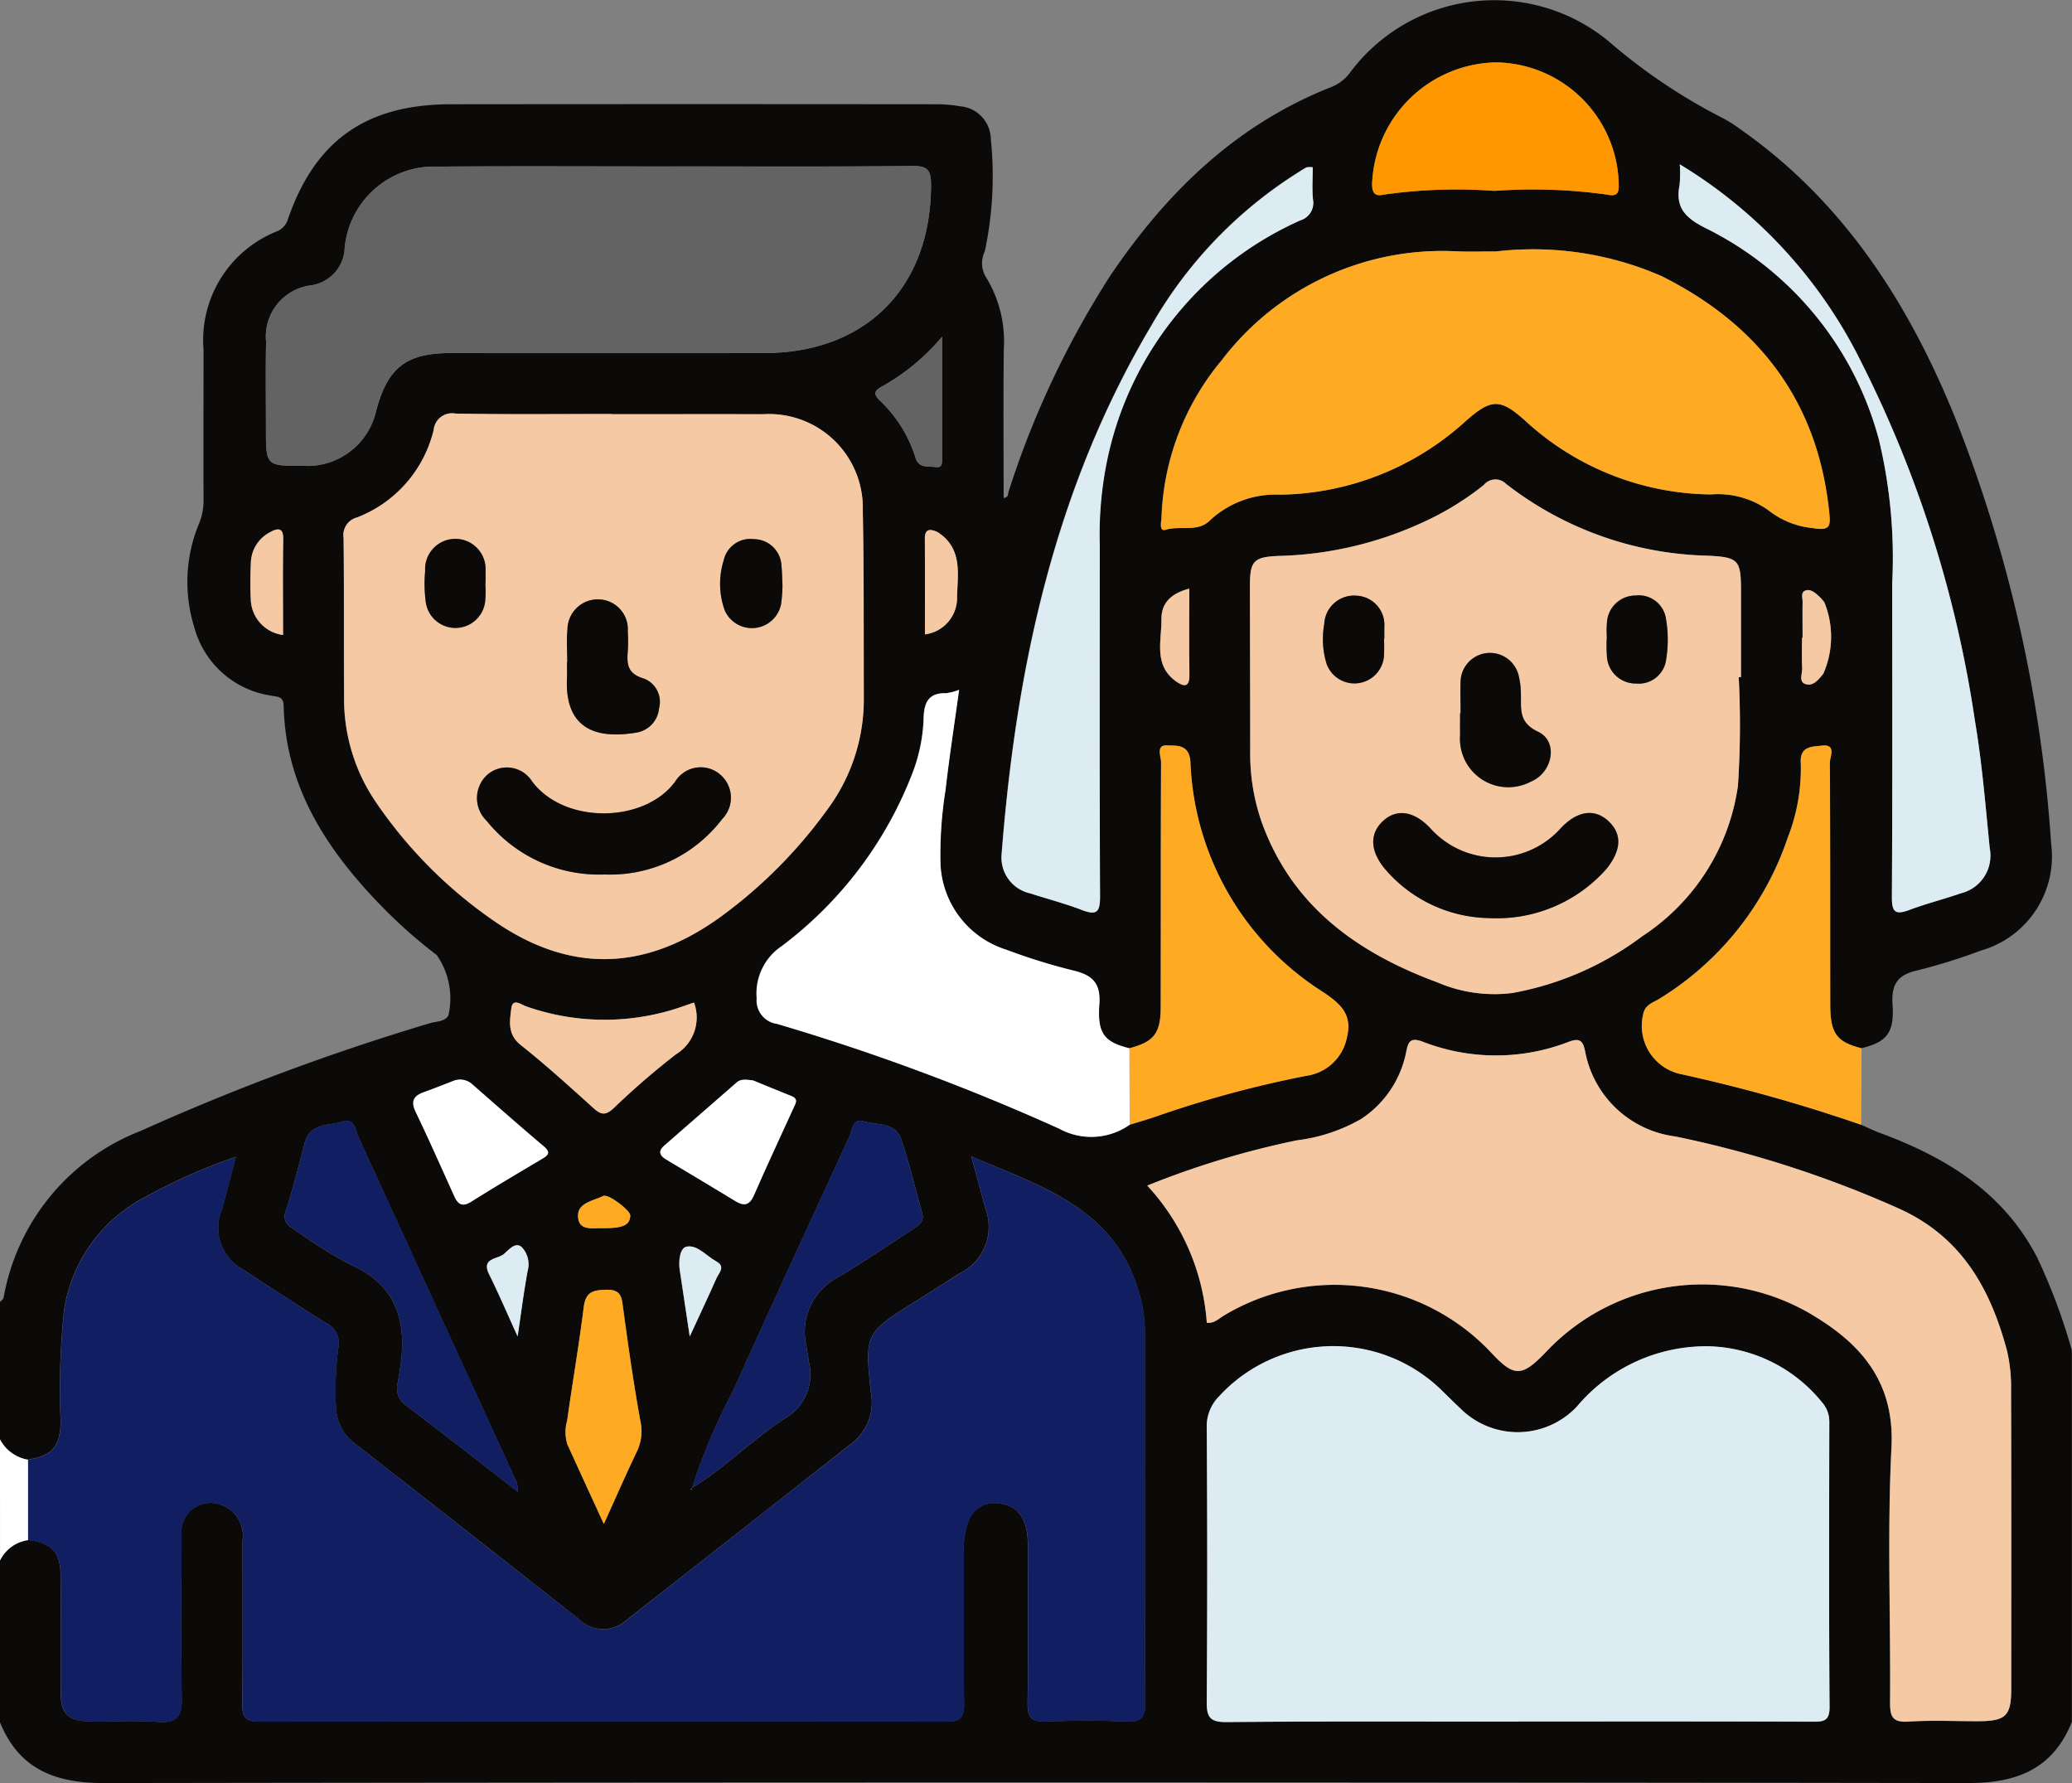 <svg xmlns="http://www.w3.org/2000/svg" width="100" height="86.048" viewBox="0 0 100 86.048">
  <rect x="0" y="0" width="100" height="86.048" fill="#808080" stroke="none"/>
  <g id="Grupo_85681" data-name="Grupo 85681" transform="translate(-218.975 -595.535)">
    <path id="Trazado_149444" data-name="Trazado 149444" d="M219.035,693.01v-6.627c.059-.069.158-.13.173-.208a10.607,10.607,0,0,1,6.613-8.049,112.051,112.051,0,0,1,13.986-5.206c.295-.085.672-.061.865-.353a3.661,3.661,0,0,0-.558-2.928,24.18,24.18,0,0,1-2.832-2.533c-2.547-2.663-4.468-5.643-4.556-9.482-.011-.493-.29-.436-.617-.507a4.518,4.518,0,0,1-3.7-3.307,7.325,7.325,0,0,1,.213-4.946,2.943,2.943,0,0,0,.236-1.223c-.007-2.4,0-4.807,0-7.211a5.653,5.653,0,0,1,3.548-5.718.924.924,0,0,0,.537-.619c1.316-3.779,3.78-5.506,7.853-5.511q11.717-.012,23.434,0a6.79,6.79,0,0,1,1.161.1,1.613,1.613,0,0,1,1.464,1.581,17.424,17.424,0,0,1-.292,5.421,1.286,1.286,0,0,0,.033,1.2,5.94,5.94,0,0,1,.885,3.518c-.028,2.389-.008,4.779-.008,7.177.263-.026.2-.2.238-.3a43.954,43.954,0,0,1,4.9-10.409c2.721-4.035,6.091-7.323,10.714-9.135a2.08,2.08,0,0,0,.891-.714,8.68,8.68,0,0,1,12.452-1.481,27.491,27.491,0,0,0,5.561,3.735,7.208,7.208,0,0,1,.817.526c4.931,3.461,8.045,8.29,10.283,13.745a68.065,68.065,0,0,1,4.7,20.726,4.725,4.725,0,0,1-3.391,5.15,28.342,28.342,0,0,1-3.053.953c-.972.215-1.279.674-1.211,1.666.094,1.363-.3,1.8-1.5,2.091-1.2-.309-1.509-.716-1.512-2.1-.007-3.893.006-7.787-.021-11.681,0-.279.34-.913-.393-.822-.448.056-1.066.009-1.007.843a9.125,9.125,0,0,1-.633,3.61,14.576,14.576,0,0,1-6.175,7.752c-.307.194-.713.284-.8.766a2.379,2.379,0,0,0,1.747,2.862,76.922,76.922,0,0,1,8.774,2.461c.289.128.573.273.869.382,3.208,1.183,6,2.86,7.64,6.047a28.356,28.356,0,0,1,1.665,4.463v17.933c-.914,2.254-2.628,2.948-4.995,2.945q-45.005-.067-90.01,0c-2.367,0-4.081-.691-4.995-2.945v-7.8a1.781,1.781,0,0,1,1.355-.986c1.133.136,1.566.582,1.572,1.677.011,1.884,0,3.768.006,5.652,0,1.051.343,1.406,1.39,1.426,1.106.021,2.218-.055,3.318.024.941.068,1.151-.305,1.135-1.173-.048-2.6-.031-5.2-.008-7.8a1.408,1.408,0,0,1,1.837-1.525,1.571,1.571,0,0,1,1.106,1.74c0,2.631.014,5.262-.013,7.893-.006.615.146.855.81.854q16.6-.026,33.2,0c.65,0,.832-.219.825-.849-.03-2.436-.006-4.872-.017-7.308a4.136,4.136,0,0,1,.2-1.436,1.329,1.329,0,0,1,1.524-.934c.883.087,1.363.74,1.369,1.921.012,2.566.023,5.132-.009,7.7-.008.66.16.925.867.9,1.3-.051,2.605-.059,3.9,0,.767.036.913-.256.91-.955-.026-5.944-.019-11.889-.016-17.833a7.087,7.087,0,0,0-.4-2.281c-1.272-3.781-4.675-4.787-7.979-6.2.258.95.477,1.723.675,2.5a2.492,2.492,0,0,1-1.247,3.148c-.686.435-1.367.878-2.056,1.308-2.5,1.562-2.525,1.563-2.215,4.458a2.483,2.483,0,0,1-.909,2.415q-5.437,4.276-10.883,8.539a1.666,1.666,0,0,1-2.3-.038q-5.318-4.191-10.657-8.354a2.346,2.346,0,0,1-1.067-1.775,16.493,16.493,0,0,1,.1-2.914,1.082,1.082,0,0,0-.6-1.258q-1.981-1.245-3.93-2.539a2.287,2.287,0,0,1-1.081-2.923c.222-.8.427-1.6.678-2.547a27.537,27.537,0,0,0-4.394,1.947,7.4,7.4,0,0,0-3.893,5.414,35.9,35.9,0,0,0-.169,5.441c-.04,1.187-.38,1.6-1.578,1.809A1.877,1.877,0,0,1,219.035,693.01Zm33.4,2.339c1.612-.974,2.924-2.357,4.5-3.361a2.452,2.452,0,0,0,1.141-2.716c-.033-.256-.086-.51-.122-.766a2.968,2.968,0,0,1,1.488-3.3c1.233-.719,2.407-1.536,3.607-2.311.3-.2.62-.374.488-.834-.338-1.182-.614-2.383-1.012-3.544-.282-.824-1.187-.664-1.826-.859-.512-.155-.532.437-.684.768-1.878,4.094-3.775,8.181-5.62,12.29a28.344,28.344,0,0,0-1.957,4.633l-.1.087c.022,0,.053,0,.063-.009A.264.264,0,0,0,252.433,695.349Zm-8.4.191.061.036-.068-.028a1.352,1.352,0,0,0-.187-.742q-3.741-8.173-7.489-16.342c-.154-.333-.194-.986-.784-.789-.654.218-1.566.051-1.822,1.017-.289,1.094-.566,2.192-.908,3.269a.623.623,0,0,0,.326.863,22.973,22.973,0,0,0,2.709,1.714c2.29.988,2.813,2.749,2.479,4.983-.038.256-.074.512-.125.766a1,1,0,0,0,.422,1.095C240.456,692.754,242.243,694.151,244.037,695.539Zm29.507-21.405c-1.2-.3-1.564-.693-1.459-2.105.076-1.03-.317-1.423-1.245-1.646a28.634,28.634,0,0,1-3.239-1.006,4.538,4.538,0,0,1-3.182-4.135,19.626,19.626,0,0,1,.245-3.584c.182-1.6.429-3.19.654-4.823a2.669,2.669,0,0,1-.633.164c-.929-.021-1.069.56-1.081,1.3a8.112,8.112,0,0,1-.5,2.463,18.956,18.956,0,0,1-6.347,8.442,2.748,2.748,0,0,0-1.207,2.512,1.142,1.142,0,0,0,.98,1.238,106,106,0,0,1,13.619,5.057,3.223,3.223,0,0,0,3.4-.189c.43-.136.865-.26,1.291-.41a52.431,52.431,0,0,1,7.22-1.954,2.324,2.324,0,0,0,1.979-1.88c.26-1.087-.309-1.59-1.134-2.149a13.767,13.767,0,0,1-6.424-11.1c-.049-.9-.675-.791-1.114-.815-.566-.032-.3.532-.3.816-.02,3.931-.009,7.862-.017,11.793C275.057,673.411,274.727,673.826,273.544,674.134Zm18.736,32.494v0c4.748,0,9.5-.006,14.244.008.521,0,.816-.02.811-.7-.033-4.576-.02-9.152-.012-13.729a1.414,1.414,0,0,0-.348-.976,7.275,7.275,0,0,0-5.4-2.706,8.147,8.147,0,0,0-6.428,2.9,3.918,3.918,0,0,1-5.669.059c-.308-.289-.606-.588-.909-.882a7.487,7.487,0,0,0-10.714.354,2.043,2.043,0,0,0-.579,1.477q.037,6.621,0,13.242c-.006.745.159.988.956.981C282.914,706.607,287.6,706.628,292.28,706.628Zm-43.74-63.089v-.009c-2.506,0-5.013.028-7.519-.019a.89.89,0,0,0-1.057.788,6.042,6.042,0,0,1-3.7,4.224.878.878,0,0,0-.648.989c.029,2.566.007,5.133.024,7.7a8.831,8.831,0,0,0,1.476,4.96,21.937,21.937,0,0,0,5.72,5.794c3.629,2.53,7.23,2.482,10.856-.086a23.142,23.142,0,0,0,5.23-5.208,8.918,8.918,0,0,0,1.8-5.438c-.009-3.021.009-6.043-.049-9.063a4.525,4.525,0,0,0-4.812-4.629C253.423,643.532,250.982,643.539,248.541,643.539Zm28.737,43.845c.367.03.578-.2.823-.348a10.367,10.367,0,0,1,12.92,1.81c1.091,1.161,1.456,1.158,2.6-.025a10.348,10.348,0,0,1,13.1-1.682c2.309,1.427,3.756,3.265,3.6,6.271-.207,4.083-.036,8.184-.067,12.277-.005.688.1.993.888.943,1.134-.074,2.277-.014,3.417-.02,1.276-.007,1.539-.269,1.54-1.539,0-4.808.008-9.616-.008-14.424a7.606,7.606,0,0,0-.2-1.93c-.81-3.015-2.216-5.528-5.3-6.882a52.224,52.224,0,0,0-10.706-3.441,5.081,5.081,0,0,1-4.357-4.139c-.112-.523-.3-.608-.788-.426a9.728,9.728,0,0,1-7.041-.006c-.6-.229-.7,0-.8.5a5.022,5.022,0,0,1-2.169,3.226,8.263,8.263,0,0,1-3.113,1.034,42.038,42.038,0,0,0-7.214,2.182A10.875,10.875,0,0,1,277.278,687.384Zm25.671-31.16h.111q0-2.046,0-4.093c0-1.574-.081-1.706-1.7-1.77a16.457,16.457,0,0,1-9.633-3.458.724.724,0,0,0-1.081.051,13.912,13.912,0,0,1-2.983,1.82,17.591,17.591,0,0,1-6.867,1.6c-1.3.044-1.438.255-1.436,1.528,0,2.631.014,5.263.015,7.894a10.019,10.019,0,0,0,.558,3.437c1.466,4.055,4.616,6.293,8.472,7.718a6.944,6.944,0,0,0,3.615.515,14.765,14.765,0,0,0,6.269-2.737,10.4,10.4,0,0,0,4.622-7.255A44.508,44.508,0,0,0,302.949,656.224Zm-51.394-24.642v0c-3.805,0-7.611-.02-11.417.007a4.329,4.329,0,0,0-4.463,3.905,1.892,1.892,0,0,1-1.662,1.829,2.488,2.488,0,0,0-2.133,2.717c-.028,1.4-.007,2.792-.007,4.188,0,1.809,0,1.809,1.832,1.8a3.4,3.4,0,0,0,3.487-2.656c.548-2.079,1.45-2.784,3.58-2.785q7.562,0,15.125,0c4.948,0,8.067-3.166,8.075-8.112,0-.719-.162-.922-.9-.915C259.231,631.6,255.393,631.582,251.554,631.582Zm39.68,4.1c-.618,0-1.237.021-1.854,0a13.386,13.386,0,0,0-11.391,5.258,12.481,12.481,0,0,0-2.9,7.575c-.008.214-.128.7.2.6.7-.215,1.549.135,2.127-.447a4.648,4.648,0,0,1,3.382-1.246,13.572,13.572,0,0,0,8.944-3.528c1.262-1.124,1.689-1.131,2.919-.022a13.438,13.438,0,0,0,8.936,3.538,4.209,4.209,0,0,1,2.769.755,4.069,4.069,0,0,0,2.157.869c.836.148.853-.109.79-.733-.538-5.332-3.357-9.057-8.089-11.423A15.474,15.474,0,0,0,291.234,635.685Zm-8.843-4.062a1.057,1.057,0,0,0-.3,0,3.348,3.348,0,0,0-.333.2,21.085,21.085,0,0,0-7.156,7.429c-4.676,7.859-6.532,16.536-7.232,25.525a1.766,1.766,0,0,0,1.385,1.881c.829.273,1.679.492,2.492.805.751.29.877.062.873-.681-.031-5.647-.018-11.295-.016-16.942a17.8,17.8,0,0,1,.374-4.152,16.286,16.286,0,0,1,9.3-11.5.884.884,0,0,0,.616-1.027C282.352,632.655,282.391,632.139,282.391,631.623Zm17.715-.142a5.857,5.857,0,0,1-.008.993c-.214,1.09.268,1.584,1.256,2.083a15.963,15.963,0,0,1,8.367,10.218,24.47,24.47,0,0,1,.638,6.945c0,5.034.015,10.068-.014,15.1,0,.718.141.9.839.64.816-.309,1.669-.519,2.494-.806a1.868,1.868,0,0,0,1.389-2.166c-.206-2.064-.372-4.133-.719-6.182a56.671,56.671,0,0,0-5.45-17.216A23.071,23.071,0,0,0,300.106,631.481Zm-8.942,1.28a25.847,25.847,0,0,1,5.443.182c.654.149.55-.315.546-.7a6.008,6.008,0,0,0-5.92-5.681,6.1,6.1,0,0,0-5.976,5.871c0,.441.144.605.561.51A24.772,24.772,0,0,1,291.164,632.762Zm-42.986,64.329c.578-1.273,1.057-2.369,1.575-3.446a2.251,2.251,0,0,0,.2-1.483c-.332-1.814-.591-3.643-.838-5.471-.071-.525-.081-.917-.811-.9-.643.014-1,.1-1.09.834-.231,1.83-.547,3.649-.8,5.476a2.012,2.012,0,0,0,.01,1.154C246.977,694.482,247.543,695.708,248.178,697.091Zm4.352-25.16c-.422.14-.812.288-1.213.4a11.391,11.391,0,0,1-6.875-.211c-.259-.088-.665-.428-.729.1-.073.6-.2,1.244.456,1.761,1.217.966,2.369,2.016,3.524,3.057.353.319.578.347.949,0a37.423,37.423,0,0,1,3.013-2.606A2.079,2.079,0,0,0,252.53,671.931Zm-11.563,3.76c-.339.131-.908.361-1.484.569-.5.18-.631.441-.384.954.644,1.339,1.244,2.7,1.857,4.053.177.391.38.55.816.276,1.122-.707,2.266-1.381,3.406-2.058.3-.181.463-.309.095-.62-1.162-.98-2.3-1.988-3.445-2.988A.871.871,0,0,0,240.967,675.691Zm14.42,0c-.428-.064-.621-.049-.779.089q-1.756,1.527-3.509,3.059c-.317.276-.22.486.1.674,1.111.662,2.224,1.323,3.328,2,.424.258.686.209.9-.278.621-1.42,1.277-2.824,1.92-4.235.094-.207.232-.415-.1-.549C256.551,676.17,255.866,675.885,255.387,675.69ZM264.5,639.8a10.33,10.33,0,0,1-2.881,2.39c-.365.2-.471.355-.118.692a6.427,6.427,0,0,1,1.718,2.762c.161.516.6.391.961.445s.318-.228.318-.449C264.5,643.776,264.5,641.914,264.5,639.8Zm-.83,14.369a1.771,1.771,0,0,0,1.547-1.833c.038-1.115.258-2.314-.913-3.085a.478.478,0,0,0-.086-.045c-.34-.135-.557-.109-.553.344C263.68,651.063,263.674,652.581,263.674,654.165Zm-30.978.028c0-1.587-.017-3.109.009-4.63.009-.538-.253-.537-.586-.356a1.71,1.71,0,0,0-.974,1.471c-.025.584-.037,1.17-.007,1.753A1.786,1.786,0,0,0,232.7,654.193Zm73.336.129h-.02c0,.485-.019.971.008,1.455.015.267-.179.663.145.778.38.134.652-.216.871-.49a4.414,4.414,0,0,0,.053-3.448,2.011,2.011,0,0,0-.327-.353c-.17-.151-.376-.308-.6-.211s-.12.342-.123.523C306.025,653.158,306.032,653.74,306.032,654.322Zm-29.6-2.366c-.9.231-1.349.719-1.341,1.469.011,1.051-.4,2.238.728,3.022.388.269.63.244.62-.338C276.416,654.756,276.433,653.4,276.433,651.956Zm-32.417,36.09c.181-1.208.3-2.192.485-3.164a1.2,1.2,0,0,0-.293-1.156c-.318-.269-.637.169-.873.355-.3.235-1.081.179-.694.962C243.093,685.957,243.494,686.9,244.016,688.046Zm8.307,0c.514-1.115.913-1.958,1.289-2.811.116-.263.451-.573-.014-.822s-.9-.812-1.432-.705c-.315.063-.39.683-.325,1.118C251.987,685.811,252.136,686.794,252.324,688.047Zm-4.158-5.23c.957,0,1.27-.149,1.289-.613.01-.235-1.056-1.064-1.307-.941-.459.226-1.19.319-1.213.911C246.905,682.989,247.643,682.8,248.166,682.817Z" transform="translate(-0.06 -28.016)" fill="#0b0a09"/>
    <path id="Trazado_149447" data-name="Trazado 149447" d="M219.035,979.053a1.877,1.877,0,0,0,1.357.984q0,1.939,0,3.878a1.781,1.781,0,0,0-1.355.986Z" transform="translate(-0.06 -314.059)" fill="#fff"/>
    <path id="Trazado_149448" data-name="Trazado 149448" d="M225.972,927.706q0-1.939,0-3.878c1.2-.212,1.538-.623,1.578-1.81a35.9,35.9,0,0,1,.169-5.441,7.4,7.4,0,0,1,3.893-5.414,27.543,27.543,0,0,1,4.394-1.947c-.251.945-.456,1.748-.678,2.547a2.287,2.287,0,0,0,1.081,2.923q1.95,1.293,3.93,2.539a1.082,1.082,0,0,1,.6,1.258,16.492,16.492,0,0,0-.1,2.914,2.346,2.346,0,0,0,1.067,1.775q5.334,4.17,10.657,8.354a1.666,1.666,0,0,0,2.3.038q5.44-4.272,10.883-8.539a2.483,2.483,0,0,0,.909-2.416c-.31-2.9-.286-2.9,2.215-4.458.689-.43,1.37-.872,2.056-1.308a2.492,2.492,0,0,0,1.248-3.148c-.2-.778-.418-1.551-.675-2.5,3.3,1.418,6.706,2.424,7.979,6.2a7.089,7.089,0,0,1,.4,2.281c0,5.944-.01,11.889.016,17.833,0,.7-.143.991-.91.955-1.3-.062-2.6-.053-3.9,0-.707.027-.875-.238-.867-.9.031-2.566.021-5.132.009-7.7-.006-1.182-.486-1.834-1.369-1.921a1.33,1.33,0,0,0-1.524.934,4.138,4.138,0,0,0-.2,1.437c.012,2.436-.013,4.873.017,7.308.008.629-.175.849-.825.849q-16.6-.023-33.2,0c-.664,0-.817-.239-.81-.854.028-2.631.008-5.262.013-7.893a1.571,1.571,0,0,0-1.105-1.74,1.408,1.408,0,0,0-1.837,1.525c-.022,2.6-.039,5.2.008,7.8.016.867-.194,1.241-1.135,1.172-1.1-.079-2.212,0-3.318-.024-1.047-.02-1.386-.375-1.39-1.426-.008-1.884.005-3.768-.006-5.652C227.538,928.288,227.1,927.842,225.972,927.706Z" transform="translate(-5.641 -257.85)" fill="#111e61"/>
    <path id="Trazado_149449" data-name="Trazado 149449" d="M532.125,974.133c-4.683,0-9.366-.021-14.049.02-.8.007-.961-.236-.956-.981q.051-6.62,0-13.242a2.043,2.043,0,0,1,.578-1.477,7.487,7.487,0,0,1,10.714-.354c.3.294.6.593.909.882a3.918,3.918,0,0,0,5.669-.059,8.147,8.147,0,0,1,6.428-2.9,7.275,7.275,0,0,1,5.4,2.706,1.414,1.414,0,0,1,.348.976c-.007,4.576-.02,9.152.012,13.729,0,.68-.29.7-.811.7-4.748-.014-9.5-.008-14.244-.008Z" transform="translate(-239.904 -295.521)" fill="#ddebf3"/>
    <path id="Trazado_149450" data-name="Trazado 149450" d="M316.825,725.735c2.441,0,4.882-.007,7.324,0a4.525,4.525,0,0,1,4.812,4.629c.057,3.02.04,6.042.049,9.063a8.918,8.918,0,0,1-1.8,5.438,23.14,23.14,0,0,1-5.23,5.208c-3.626,2.568-7.226,2.616-10.856.086a21.937,21.937,0,0,1-5.72-5.794,8.832,8.832,0,0,1-1.476-4.96c-.017-2.566.005-5.133-.024-7.7a.878.878,0,0,1,.648-.989,6.041,6.041,0,0,0,3.7-4.224.89.89,0,0,1,1.057-.788c2.506.047,5.013.019,7.519.019Zm-.33,22.211a6.8,6.8,0,0,0,5.679-2.678,1.468,1.468,0,0,0-.117-2.164,1.442,1.442,0,0,0-2.133.329c-1.451,2.037-5.354,2.116-6.926.021a1.439,1.439,0,0,0-2.129-.349,1.519,1.519,0,0,0-.068,2.245A6.969,6.969,0,0,0,316.5,747.946Zm-1.8-10.259h-.01c0,.26.01.52,0,.779-.111,2.38,1.312,2.972,3.328,2.636a1.307,1.307,0,0,0,1.117-1.183,1.2,1.2,0,0,0-.749-1.433c-.766-.227-.815-.681-.762-1.3a7.212,7.212,0,0,0,0-.973,1.441,1.441,0,0,0-1.4-1.543,1.467,1.467,0,0,0-1.511,1.462C314.655,736.645,314.7,737.168,314.7,737.687Zm10.387-3.7c-.017-.344-.019-.636-.049-.926a1.343,1.343,0,0,0-1.334-1.3,1.319,1.319,0,0,0-1.457,1.033,3.775,3.775,0,0,0,.047,2.389,1.433,1.433,0,0,0,2.724-.281A7.112,7.112,0,0,0,325.083,733.987Zm-14.341-.089h.011c0-.194.008-.388,0-.582a1.46,1.46,0,1,0-2.913-.012,6.6,6.6,0,0,0,.037,1.547,1.445,1.445,0,0,0,2.859-.082A5.444,5.444,0,0,0,310.743,733.9Z" transform="translate(-68.344 -110.212)" fill="#f5c9a3"/>
    <path id="Trazado_149451" data-name="Trazado 149451" d="M505.3,894.038a10.874,10.874,0,0,0-2.873-6.623,42.033,42.033,0,0,1,7.214-2.182,8.263,8.263,0,0,0,3.113-1.034,5.022,5.022,0,0,0,2.169-3.226c.1-.5.194-.725.8-.5a9.728,9.728,0,0,0,7.041.006c.489-.182.676-.1.788.426a5.081,5.081,0,0,0,4.357,4.139,52.223,52.223,0,0,1,10.706,3.441c3.083,1.354,4.49,3.867,5.3,6.882a7.611,7.611,0,0,1,.2,1.93c.016,4.808.01,9.616.008,14.424,0,1.27-.264,1.532-1.54,1.539-1.139.006-2.282-.054-3.417.02-.784.051-.893-.255-.888-.943.031-4.093-.14-8.194.067-12.277.153-3.005-1.3-4.844-3.6-6.271a10.348,10.348,0,0,0-13.1,1.682c-1.143,1.183-1.508,1.186-2.6.025a10.366,10.366,0,0,0-12.92-1.81C505.876,893.837,505.665,894.068,505.3,894.038Z" transform="translate(-228.08 -234.67)" fill="#f5c9a3"/>
    <path id="Trazado_149452" data-name="Trazado 149452" d="M551.379,751.484a44.5,44.5,0,0,1-.037,5.254,10.4,10.4,0,0,1-4.622,7.255,14.764,14.764,0,0,1-6.269,2.737,6.945,6.945,0,0,1-3.615-.515c-3.856-1.425-7.006-3.664-8.472-7.718a10.019,10.019,0,0,1-.558-3.437c0-2.631-.012-5.262-.015-7.894,0-1.273.137-1.484,1.436-1.528a17.594,17.594,0,0,0,6.866-1.6,13.907,13.907,0,0,0,2.983-1.82.725.725,0,0,1,1.081-.051,16.456,16.456,0,0,0,9.633,3.458c1.619.065,1.7.2,1.7,1.77q0,2.046,0,4.093Zm-12.046,11.627A7.065,7.065,0,0,0,545,760.737c.734-.916.759-1.7.073-2.324-.667-.6-1.5-.471-2.282.364a4.219,4.219,0,0,1-6.284.008c-.785-.832-1.62-.967-2.281-.367s-.648,1.453.094,2.334A6.74,6.74,0,0,0,539.333,763.111Zm-1.376-9.89h-.022c0,.357,0,.714,0,1.071a2.334,2.334,0,0,0,3.423,2.232c1.051-.436,1.34-1.924.348-2.4s-.812-1.129-.837-1.861a3.882,3.882,0,0,0-.109-.861,1.421,1.421,0,0,0-2.8.259C537.939,752.183,537.957,752.7,537.957,753.221Zm-3.7-3.582h.016c0-.193,0-.387,0-.58a1.407,1.407,0,0,0-1.331-1.5,1.435,1.435,0,0,0-1.568,1.373,4.068,4.068,0,0,0,.112,1.913,1.429,1.429,0,0,0,2.766-.331A8.189,8.189,0,0,0,534.261,749.639Zm10.757-.053h-.006a6.951,6.951,0,0,0,.006.873,1.389,1.389,0,0,0,1.413,1.335,1.329,1.329,0,0,0,1.448-1.173,5.879,5.879,0,0,0-.008-1.93,1.321,1.321,0,0,0-1.469-1.142,1.38,1.38,0,0,0-1.378,1.263A4.718,4.718,0,0,0,545.017,749.587Z" transform="translate(-248.49 -123.276)" fill="#f5c9a3"/>
    <path id="Trazado_149453" data-name="Trazado 149453" d="M304.393,664.578c3.838,0,7.676.022,11.514-.019.741-.008.9.2.9.915-.008,4.946-3.127,8.107-8.075,8.112q-7.563.008-15.125,0c-2.13,0-3.031.706-3.58,2.785a3.4,3.4,0,0,1-3.487,2.656c-1.832.007-1.832.007-1.832-1.8,0-1.4-.021-2.792.007-4.187a2.488,2.488,0,0,1,2.133-2.717,1.892,1.892,0,0,0,1.662-1.829,4.329,4.329,0,0,1,4.463-3.905c3.805-.027,7.611-.008,11.417-.008Z" transform="translate(-52.898 -61.011)" fill="#636363"/>
    <path id="Trazado_149454" data-name="Trazado 149454" d="M521.974,685.424a15.475,15.475,0,0,1,8,1.191c4.732,2.366,7.551,6.091,8.089,11.423.063.624.046.881-.79.733a4.07,4.07,0,0,1-2.157-.869,4.209,4.209,0,0,0-2.769-.755,13.438,13.438,0,0,1-8.937-3.538c-1.23-1.109-1.657-1.1-2.919.022a13.571,13.571,0,0,1-8.944,3.528,4.649,4.649,0,0,0-3.382,1.246c-.578.583-1.422.232-2.127.447-.332.1-.213-.385-.2-.6a12.481,12.481,0,0,1,2.9-7.575,13.386,13.386,0,0,1,11.391-5.258C520.737,685.445,521.355,685.424,521.974,685.424Z" transform="translate(-230.799 -77.754)" fill="#feab23"/>
    <path id="Trazado_149455" data-name="Trazado 149455" d="M423.923,814.9a3.223,3.223,0,0,1-3.4.189,106.008,106.008,0,0,0-13.619-5.057,1.141,1.141,0,0,1-.98-1.238,2.747,2.747,0,0,1,1.207-2.512,18.956,18.956,0,0,0,6.347-8.442,8.114,8.114,0,0,0,.5-2.463c.012-.745.152-1.326,1.081-1.3a2.666,2.666,0,0,0,.633-.164c-.225,1.633-.472,3.224-.654,4.823a19.63,19.63,0,0,0-.245,3.584,4.538,4.538,0,0,0,3.182,4.135,28.6,28.6,0,0,0,3.239,1.005c.928.222,1.321.615,1.245,1.646-.1,1.413.26,1.807,1.459,2.106Q423.916,813.053,423.923,814.9Z" transform="translate(-150.426 -165.088)" fill="#fff"/>
    <path id="Trazado_149456" data-name="Trazado 149456" d="M481.422,664.835c0,.516-.038,1.031.011,1.538a.884.884,0,0,1-.616,1.027,16.285,16.285,0,0,0-9.3,11.5,17.8,17.8,0,0,0-.374,4.152c0,5.647-.015,11.295.016,16.942,0,.744-.122.971-.873.682-.813-.313-1.663-.532-2.492-.8a1.766,1.766,0,0,1-1.385-1.881c.7-8.989,2.557-17.667,7.232-25.525a21.086,21.086,0,0,1,7.155-7.429,3.355,3.355,0,0,1,.333-.2A1.053,1.053,0,0,1,481.422,664.835Z" transform="translate(-199.09 -61.227)" fill="#ddebf3"/>
    <path id="Trazado_149457" data-name="Trazado 149457" d="M633.728,664.14a23.07,23.07,0,0,1,8.79,9.611,56.672,56.672,0,0,1,5.45,17.216c.347,2.049.513,4.117.719,6.182a1.868,1.868,0,0,1-1.389,2.166c-.825.287-1.678.5-2.494.806-.7.264-.843.077-.839-.64.03-5.034.018-10.068.014-15.1a24.467,24.467,0,0,0-.638-6.945,15.963,15.963,0,0,0-8.367-10.218c-.988-.5-1.47-.993-1.256-2.083A5.856,5.856,0,0,0,633.728,664.14Z" transform="translate(-333.682 -60.674)" fill="#ddebf3"/>
    <path id="Trazado_149458" data-name="Trazado 149458" d="M498.033,825.958q-.006-1.847-.013-3.694c1.183-.308,1.513-.724,1.516-2,.008-3.931,0-7.862.017-11.793,0-.284-.268-.848.3-.816.439.025,1.065-.084,1.114.815a13.766,13.766,0,0,0,6.424,11.1c.826.559,1.394,1.062,1.134,2.149a2.324,2.324,0,0,1-1.979,1.88,52.416,52.416,0,0,0-7.22,1.954C498.9,825.7,498.463,825.822,498.033,825.958Z" transform="translate(-224.536 -176.145)" fill="#feab23"/>
    <path id="Trazado_149459" data-name="Trazado 149459" d="M635.284,822.294q-.008,1.845-.015,3.689a76.947,76.947,0,0,0-8.774-2.461,2.379,2.379,0,0,1-1.747-2.862c.084-.483.49-.572.8-.766a14.576,14.576,0,0,0,6.175-7.752,9.127,9.127,0,0,0,.633-3.61c-.059-.833.559-.787,1.007-.843.733-.092.391.543.393.822.028,3.893.014,7.787.021,11.681C633.775,821.578,634.081,821.984,635.284,822.294Z" transform="translate(-326.467 -176.169)" fill="#feab23"/>
    <path id="Trazado_149460" data-name="Trazado 149460" d="M563.875,645.163a24.74,24.74,0,0,0-5.346.181c-.417.095-.557-.069-.561-.51a6.1,6.1,0,0,1,5.976-5.871,6.008,6.008,0,0,1,5.92,5.681c0,.386.109.849-.546.7A25.806,25.806,0,0,0,563.875,645.163Z" transform="translate(-272.771 -40.416)" fill="#ff9800"/>
    <path id="Trazado_149461" data-name="Trazado 149461" d="M300.644,918.276c-1.794-1.388-3.581-2.785-5.386-4.159a1,1,0,0,1-.422-1.095c.051-.253.086-.51.125-.766.334-2.234-.188-3.995-2.479-4.983a22.964,22.964,0,0,1-2.709-1.715.623.623,0,0,1-.326-.863c.342-1.078.619-2.176.908-3.269.255-.966,1.168-.8,1.822-1.017.59-.2.63.456.784.789q3.763,8.163,7.489,16.342a1.351,1.351,0,0,1,.187.742Z" transform="translate(-56.667 -250.753)" fill="#111e61"/>
    <path id="Trazado_149462" data-name="Trazado 149462" d="M389.972,918.071a28.358,28.358,0,0,1,1.957-4.633c1.845-4.109,3.742-8.2,5.62-12.29.152-.331.172-.923.684-.768.639.194,1.543.035,1.826.858.4,1.161.674,2.363,1.012,3.544.132.461-.185.639-.488.834-1.2.775-2.374,1.593-3.607,2.311a2.968,2.968,0,0,0-1.488,3.3c.036.256.089.51.122.766a2.452,2.452,0,0,1-1.141,2.716c-1.575,1-2.886,2.387-4.5,3.361Z" transform="translate(-137.598 -250.738)" fill="#111e61"/>
    <path id="Trazado_149463" data-name="Trazado 149463" d="M360.559,953.393c-.635-1.382-1.2-2.609-1.761-3.838a2.013,2.013,0,0,1-.01-1.154c.257-1.827.573-3.646.8-5.476.092-.729.447-.82,1.09-.833.731-.016.74.376.811.9.248,1.828.506,3.657.838,5.471a2.251,2.251,0,0,1-.2,1.483C361.616,951.024,361.138,952.121,360.559,953.393Z" transform="translate(-112.441 -284.318)" fill="#feab23"/>
    <path id="Trazado_149464" data-name="Trazado 149464" d="M353.916,871.167a2.078,2.078,0,0,1-.876,2.5,37.429,37.429,0,0,0-3.013,2.606c-.371.343-.6.315-.949,0-1.155-1.042-2.306-2.092-3.524-3.057-.651-.516-.529-1.156-.456-1.761.064-.528.47-.188.729-.1a11.393,11.393,0,0,0,6.875.211C353.1,871.455,353.494,871.307,353.916,871.167Z" transform="translate(-101.446 -227.252)" fill="#f5c9a3"/>
    <path id="Trazado_149465" data-name="Trazado 149465" d="M323.1,890.292a.872.872,0,0,1,.86.186c1.145,1,2.283,2.009,3.445,2.988.368.311.21.439-.095.62-1.141.677-2.284,1.351-3.407,2.058-.436.274-.639.115-.816-.276-.613-1.354-1.213-2.714-1.857-4.054-.246-.512-.113-.774.384-.953C322.19,890.652,322.758,890.423,323.1,890.292Z" transform="translate(-82.19 -242.617)" fill="#fff"/>
    <path id="Trazado_149466" data-name="Trazado 149466" d="M386.628,890.256c.479.2,1.164.48,1.853.756.334.134.2.342.1.549-.642,1.41-1.3,2.815-1.92,4.235-.213.487-.476.536-.9.278-1.1-.674-2.217-1.334-3.328-2-.317-.189-.413-.4-.1-.675q1.755-1.529,3.509-3.059C386.007,890.207,386.2,890.192,386.628,890.256Z" transform="translate(-131.301 -242.582)" fill="#fff"/>
    <path id="Trazado_149467" data-name="Trazado 149467" d="M438.509,706.7c0,2.119,0,3.98,0,5.841,0,.22.042.5-.318.449s-.8.071-.962-.444a6.425,6.425,0,0,0-1.718-2.762c-.353-.338-.247-.5.118-.692A10.331,10.331,0,0,0,438.509,706.7Z" transform="translate(-174.065 -94.915)" fill="#636363"/>
    <path id="Trazado_149468" data-name="Trazado 149468" d="M447.487,759.5c0-1.584.006-3.1,0-4.62,0-.453.214-.479.553-.344a.471.471,0,0,1,.086.045c1.171.771.951,1.97.913,3.085A1.771,1.771,0,0,1,447.487,759.5Z" transform="translate(-183.873 -133.354)" fill="#f5c9a3"/>
    <path id="Trazado_149469" data-name="Trazado 149469" d="M282.467,759.4a1.786,1.786,0,0,1-1.558-1.762c-.03-.583-.018-1.169.007-1.753a1.71,1.71,0,0,1,.974-1.471c.333-.182.6-.183.586.356C282.449,756.292,282.467,757.813,282.467,759.4Z" transform="translate(-49.83 -133.223)" fill="#f5c9a3"/>
    <path id="Trazado_149470" data-name="Trazado 149470" d="M664.067,771.576c0-.582-.007-1.164,0-1.746,0-.181-.094-.431.123-.523s.432.061.6.211a2.013,2.013,0,0,1,.327.353,4.413,4.413,0,0,1-.053,3.448c-.22.273-.491.624-.871.49-.324-.115-.13-.51-.145-.778-.027-.484-.008-.97-.008-1.455Z" transform="translate(-358.095 -145.27)" fill="#f5c9a3"/>
    <path id="Trazado_149471" data-name="Trazado 149471" d="M507.013,768.93c0,1.448-.016,2.8.008,4.152.01.582-.232.607-.62.338-1.133-.783-.718-1.97-.729-3.022C505.664,769.649,506.108,769.161,507.013,768.93Z" transform="translate(-230.64 -144.99)" fill="#f5c9a3"/>
    <path id="Trazado_149472" data-name="Trazado 149472" d="M340.794,935.5c-.522-1.148-.923-2.088-1.375-3-.388-.782.4-.727.694-.962.236-.186.555-.624.873-.355a1.2,1.2,0,0,1,.293,1.156C341.1,933.313,340.974,934.3,340.794,935.5Z" transform="translate(-96.837 -275.475)" fill="#ddebf3"/>
    <path id="Trazado_149473" data-name="Trazado 149473" d="M387.339,935.733c-.188-1.253-.336-2.237-.482-3.22-.064-.434.011-1.055.325-1.118.53-.107.953.449,1.432.705s.13.559.014.822C388.251,933.774,387.852,934.617,387.339,935.733Z" transform="translate(-135.075 -275.701)" fill="#ddebf3"/>
    <path id="Trazado_149474" data-name="Trazado 149474" d="M363.061,920.435c-.523-.017-1.261.173-1.231-.642.022-.592.754-.685,1.213-.911.251-.124,1.317.706,1.307.941C364.331,920.286,364.018,920.435,363.061,920.435Z" transform="translate(-114.954 -265.634)" fill="#feab23"/>
    <path id="Trazado_149475" data-name="Trazado 149475" d="M389.576,991.022a.262.262,0,0,1-.033.079c-.01.012-.041.007-.063.009l.1-.086Z" transform="translate(-137.203 -323.689)" fill="#414352"/>
    <path id="Trazado_149476" data-name="Trazado 149476" d="M346.961,992.006l.068.028-.061-.036Z" transform="translate(-102.991 -324.475)" fill="#414352"/>
    <path id="Trazado_149477" data-name="Trazado 149477" d="M343.03,818.225a6.969,6.969,0,0,1-5.693-2.594,1.519,1.519,0,0,1,.068-2.245,1.439,1.439,0,0,1,2.129.349c1.571,2.1,5.475,2.016,6.925-.021a1.442,1.442,0,0,1,2.133-.329,1.468,1.468,0,0,1,.117,2.164A6.8,6.8,0,0,1,343.03,818.225Z" transform="translate(-94.879 -180.491)" fill="#0b0a09"/>
    <path id="Trazado_149478" data-name="Trazado 149478" d="M359.084,774.595c0-.519-.042-1.042.009-1.556a1.467,1.467,0,0,1,1.511-1.462,1.441,1.441,0,0,1,1.4,1.543,7.216,7.216,0,0,1,0,.973c-.053.62,0,1.075.762,1.3a1.2,1.2,0,0,1,.749,1.433,1.308,1.308,0,0,1-1.117,1.183c-2.016.336-3.439-.255-3.328-2.636.012-.259,0-.519,0-.779Z" transform="translate(-112.732 -147.119)" fill="#0b0a09"/>
    <path id="Trazado_149479" data-name="Trazado 149479" d="M399.918,758.907a7.128,7.128,0,0,1-.069.917,1.433,1.433,0,0,1-2.724.281,3.775,3.775,0,0,1-.046-2.388,1.319,1.319,0,0,1,1.457-1.033,1.343,1.343,0,0,1,1.334,1.3C399.9,758.271,399.9,758.563,399.918,758.907Z" transform="translate(-143.178 -135.132)" fill="#0b0a09"/>
    <path id="Trazado_149480" data-name="Trazado 149480" d="M326.849,758.791a5.444,5.444,0,0,1-.008.871,1.445,1.445,0,0,1-2.859.082,6.6,6.6,0,0,1-.037-1.547,1.46,1.46,0,1,1,2.913.012c.01.193,0,.388,0,.582Z" transform="translate(-84.451 -135.104)" fill="#0b0a09"/>
    <path id="Trazado_149481" data-name="Trazado 149481" d="M563.831,829.4a6.739,6.739,0,0,1-5.016-2.36c-.741-.881-.764-1.726-.094-2.334s1.5-.465,2.281.367a4.22,4.22,0,0,0,6.284-.007c.785-.835,1.615-.968,2.282-.365.686.621.661,1.408-.073,2.324A7.064,7.064,0,0,1,563.831,829.4Z" transform="translate(-272.988 -189.561)" fill="#0b0a09"/>
    <path id="Trazado_149482" data-name="Trazado 149482" d="M579.725,787.684c0-.519-.018-1.039,0-1.557a1.421,1.421,0,0,1,2.8-.259,3.9,3.9,0,0,1,.109.861c.024.732-.142,1.4.837,1.861s.7,1.961-.348,2.4a2.334,2.334,0,0,1-3.423-2.232c-.006-.357,0-.714,0-1.071Z" transform="translate(-290.258 -157.739)" fill="#0b0a09"/>
    <path id="Trazado_149483" data-name="Trazado 149483" d="M548.789,772.7a8.206,8.206,0,0,1-.005.869,1.429,1.429,0,0,1-2.766.331,4.068,4.068,0,0,1-.112-1.913,1.435,1.435,0,0,1,1.568-1.373,1.407,1.407,0,0,1,1.331,1.5c0,.193,0,.387,0,.58Z" transform="translate(-263.018 -146.333)" fill="#0b0a09"/>
    <path id="Trazado_149484" data-name="Trazado 149484" d="M615.884,772.661a4.724,4.724,0,0,1,.007-.775,1.38,1.38,0,0,1,1.378-1.263,1.321,1.321,0,0,1,1.469,1.142,5.882,5.882,0,0,1,.008,1.93,1.329,1.329,0,0,1-1.448,1.174,1.389,1.389,0,0,1-1.413-1.335,6.949,6.949,0,0,1-.006-.873Z" transform="translate(-319.356 -146.35)" fill="#0b0a09"/>
  </g>
</svg>
